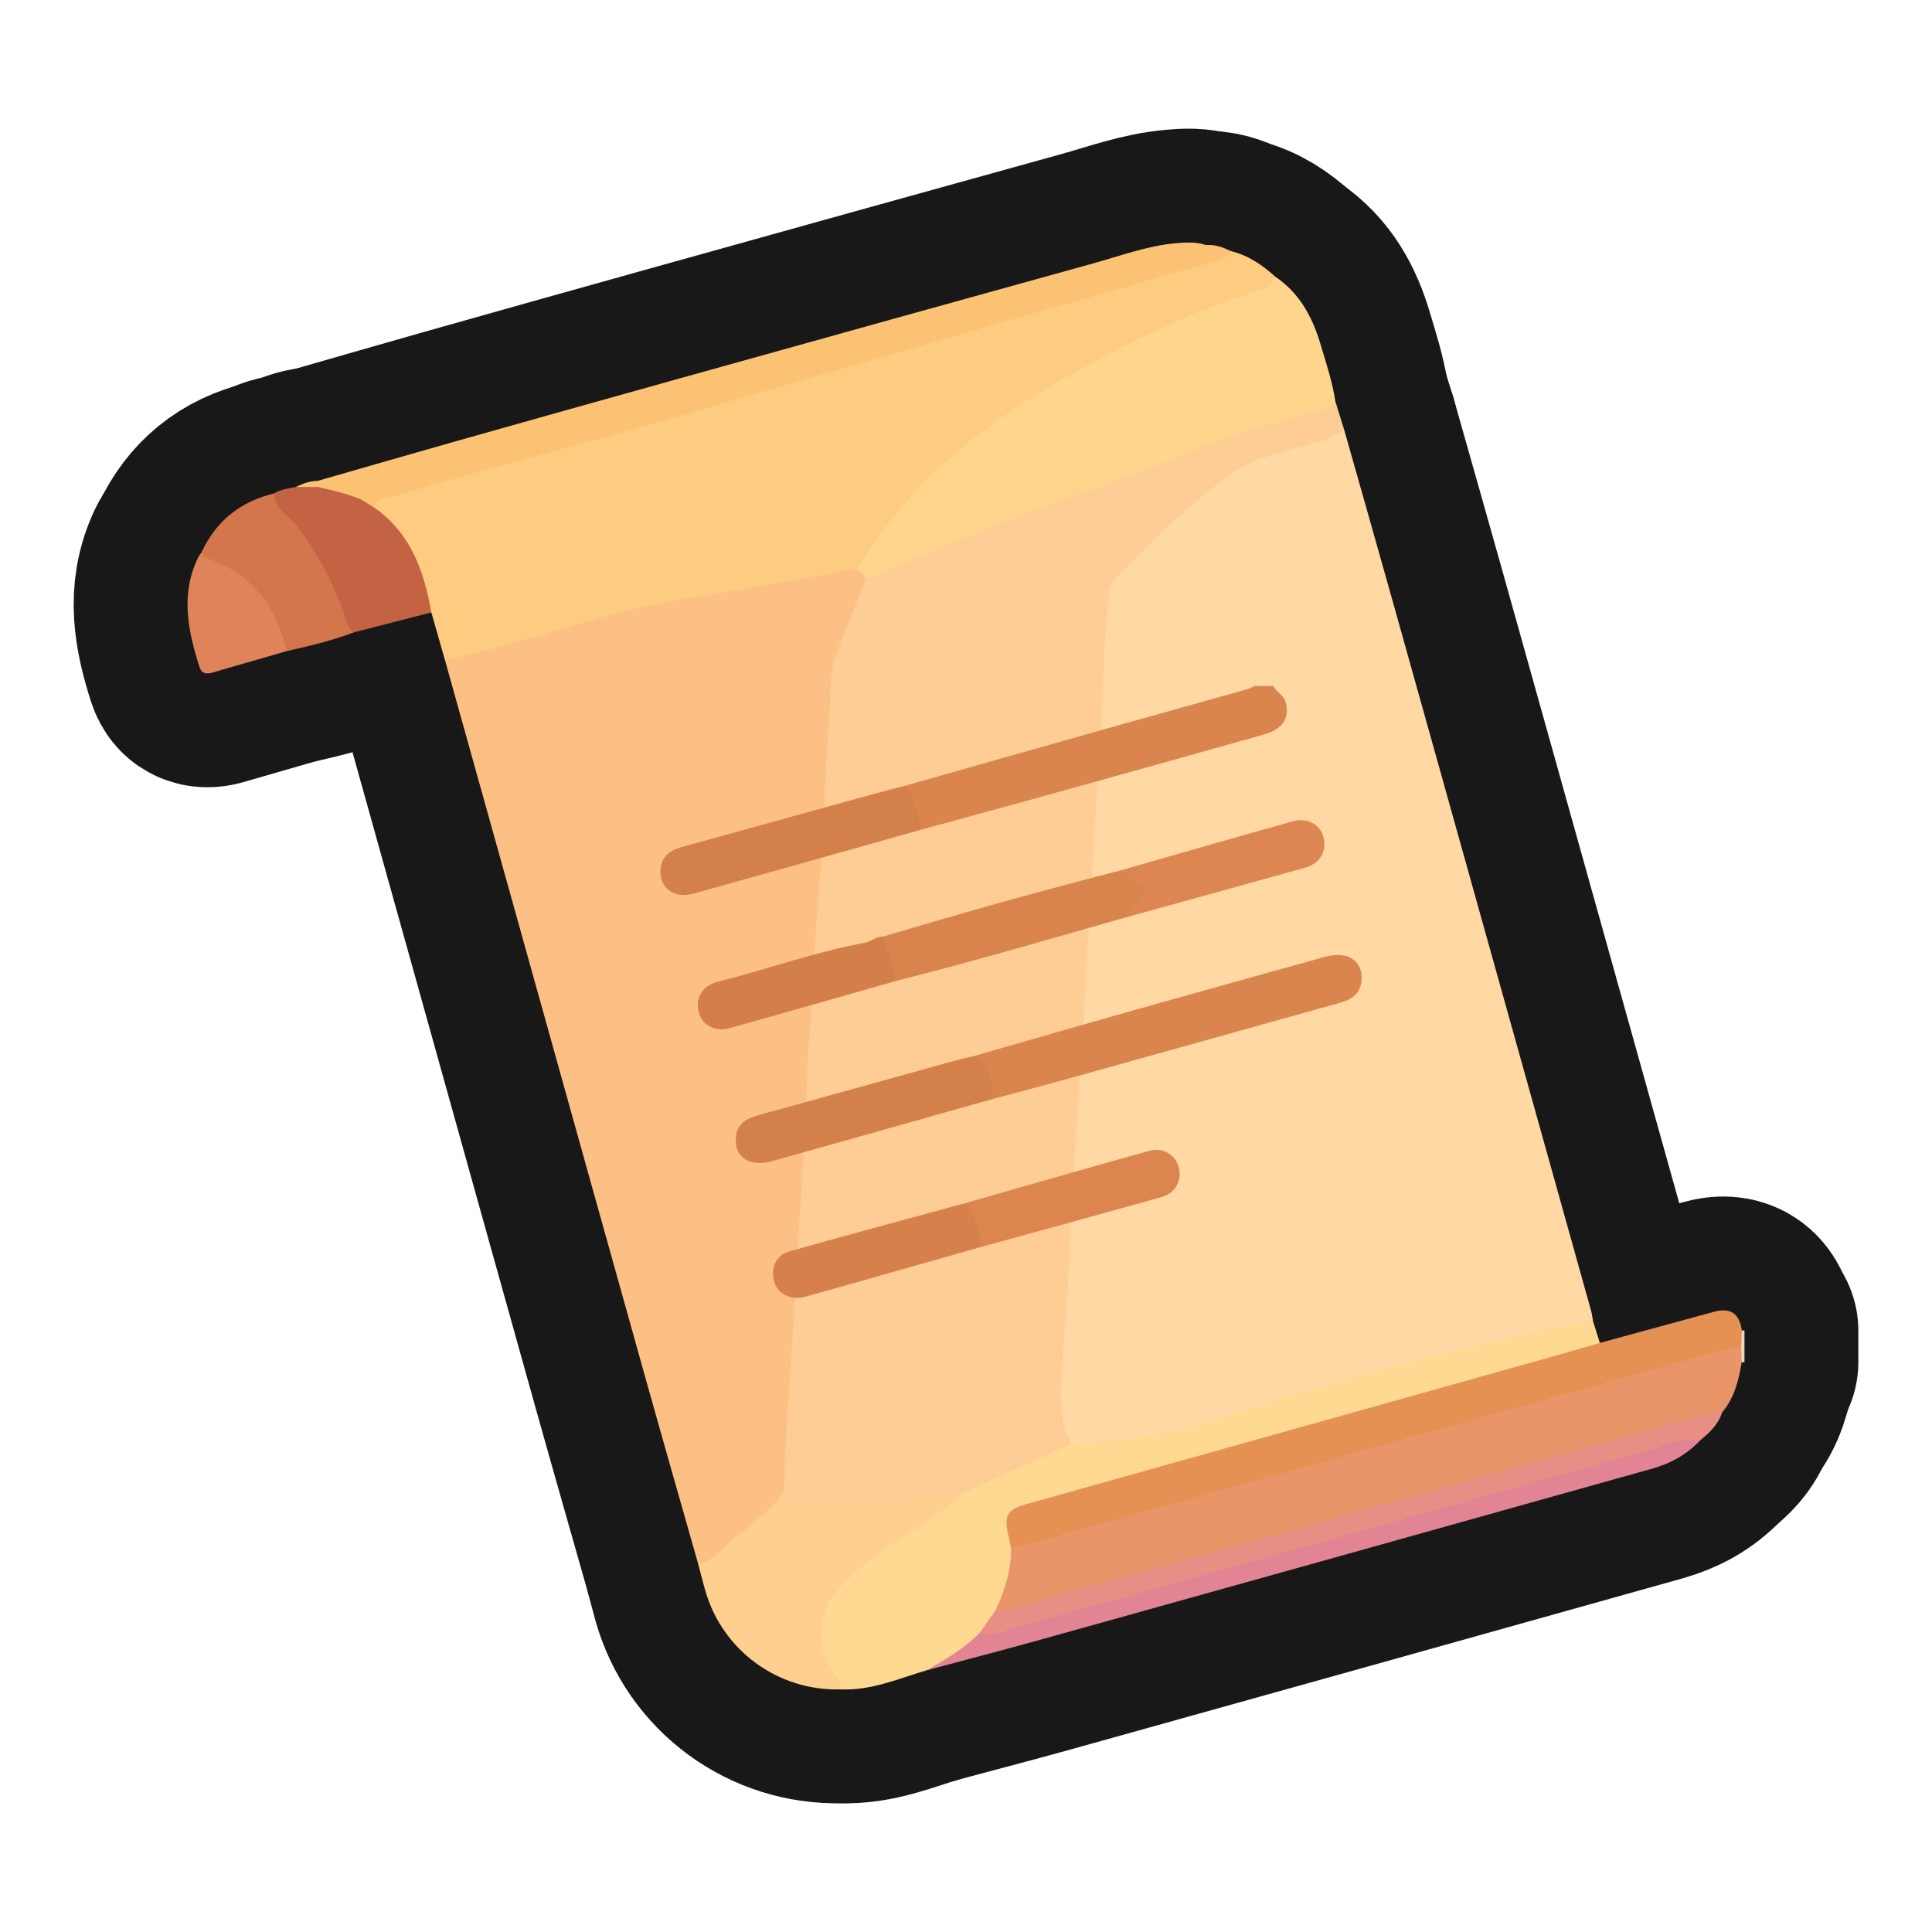 <?xml version="1.0" encoding="UTF-8"?>
<svg id="Genral_2" data-name="Genral 2" xmlns="http://www.w3.org/2000/svg" xmlns:xlink="http://www.w3.org/1999/xlink" viewBox="0 0 280 280">
  <a xlink:href="https://www.notion.so/dmmnotes/semantic-thought-2477648bf2934c578347c35b7291e8b9?pvs=4">
    <g>
      <g>
        <path d="M252.439,192.816c.13-.018.258-.008.384.032v4.562c-.134.013-.268.023-.402.03-.734-.623-.672-1.48-.687-2.316.01-.838-.049-1.698.706-2.308Z" fill="none" stroke="#181818" stroke-linecap="round" stroke-linejoin="round" stroke-width="33"/>
        <path d="M194.83,62.362c2.368,8.366,4.753,16.727,7.1,25.098,4.738,16.895,9.454,33.796,14.18,50.695,4.828,17.263,9.657,34.525,14.478,51.789.14.502.195,1.028.29,1.543-1.347.991-2.992,1.068-4.532,1.398-17.561,3.767-34.879,8.423-51.931,14.065-5.382,1.781-11.023,2.149-16.587,2.917-.962.133-1.986.111-2.862-.503-1.36-1.596-1.681-3.545-1.802-5.532-.307-5.023.28-10.022.618-15.016.241-3.557.42-7.124.649-10.68.622-9.694,1.229-19.391,1.782-29.089.359-6.289.693-12.583,1.079-18.87.54-8.787,1.013-17.579,1.641-26.361.379-5.298.78-10.609.916-15.909.087-3.379,2.103-5.223,4.021-7.317,4.534-4.949,9.742-9.129,15.112-13.123.865-.643,1.773-1.168,2.795-1.506,4.038-1.336,8.257-2.086,12.191-3.763.288-.123.595-.005.862.164Z" fill="none" stroke="#181818" stroke-linecap="round" stroke-linejoin="round" stroke-width="33"/>
        <path d="M194.83,62.362c-3.182,2.027-6.944,2.377-10.427,3.523-2.096.689-4.012,1.433-5.861,2.745-6.315,4.481-11.773,9.86-17.042,15.468-.42.447-.89.882-.838,1.553.155,1.985-.352,3.914-.457,5.871-.35,6.572-.489,13.158-.97,19.719-.548,7.463-.929,14.933-1.39,22.399-.466,7.543-.886,15.087-1.352,22.629-.475,7.694-1.041,15.38-1.366,23.085-.293,6.941-.88,13.87-1.325,20.806-.201,3.132.055,6.202,1.364,9.111.14.723-.446.909-.9,1.112-4.846,2.16-9.717,4.266-14.484,6.6-.27.132-.588.143-.892.175-4.131.561-8.247,1.26-12.429,1.285-3.093.018-6.168-.049-9.268.357-2.397.314-3.574-.775-4.194-2.855-.105-7.52.697-14.994,1.141-22.485.193-3.254.379-6.512.57-9.764.575-9.764,1.264-19.522,1.779-29.287.471-8.936,1.01-17.868,1.551-26.798.532-8.777,1.166-17.556,1.585-26.335.3-6.307,2.681-11.754,5.337-17.216.794-1.004,1.983-1.347,3.097-1.817,9.717-4.093,19.503-8.032,29.37-11.733,11.625-4.361,23.099-9.204,35.216-12.158.296-.072.59-.139.895-.138.43,1.383.861,2.766,1.291,4.149Z" fill="none" stroke="#181818" stroke-linecap="round" stroke-linejoin="round" stroke-width="33"/>
        <path d="M125.51,83.816c-1.371,3.839-3.114,7.526-4.437,11.395-.993,2.904-.657,5.858-.883,8.736-.313,3.974-.516,7.998-.688,12.001-.362,8.438-1.153,16.857-1.719,25.287-.187,2.788-.176,5.578-.412,8.376-.544,6.472-.568,12.986-1.021,19.468-.553,7.912-.954,15.83-1.419,23.745-.456,7.764-1.186,15.511-1.288,23.295-.402,1.326-1.152,2.369-2.205,3.312-2.424,2.168-4.982,4.173-7.453,6.283-.752.643-1.553,1.562-2.795.958-2.539-8.946-5.104-17.886-7.611-26.841-5.963-21.295-11.898-42.597-17.845-63.896-3.747-13.42-7.494-26.841-11.241-40.261.554-.712,1.377-.898,2.183-1.117,8.124-2.204,16.226-4.49,24.33-6.77,6.44-1.812,13.107-2.416,19.656-3.647,4.39-.826,8.775-1.729,13.235-2.149.937.255,1.75.622,1.615,1.825Z" fill="none" stroke="#181818" stroke-linecap="round" stroke-linejoin="round" stroke-width="33"/>
        <path d="M124.135,82.441c-8.215,1.446-16.409,3.031-24.65,4.305-10.923,1.689-21.231,5.673-31.915,8.236-1.023.245-2.053.462-3.079.691-.659-2.306-1.319-4.613-1.978-6.919-1.083-1.108-1.172-2.627-1.52-3.993-.987-3.877-2.841-7.173-5.928-9.752-.467-.39-.894-.83-1.018-1.47.141-1.734,1.624-1.856,2.8-2.192,5.906-1.688,11.825-3.335,17.749-4.959,18.65-5.114,37.194-10.59,55.745-16.05,14.701-4.326,29.44-8.522,44.184-12.701,1.316-.373,2.571-.928,3.904-1.238,2.477.618,4.518,1.99,6.371,3.686.304,1.508-.728,2.134-1.853,2.394-5.073,1.174-9.746,3.449-14.397,5.606-4.436,2.057-8.914,4.1-13.155,6.624-3.841,2.286-7.688,4.533-11.31,7.159-6.424,4.659-12.099,10.055-16.633,16.607-.981,1.418-1.714,3.06-3.316,3.966Z" fill="none" stroke="#181818" stroke-linecap="round" stroke-linejoin="round" stroke-width="33"/>
        <path d="M124.135,82.441c3.525-5.459,7.429-10.544,12.295-14.97,5.556-5.053,11.624-9.205,18.155-12.858,9.032-5.051,18.261-9.595,28.184-12.607,1.098-.333,1.635-.984,2.03-1.921,3.559,2.382,5.428,5.905,6.602,9.87.807,2.727,1.712,5.432,2.138,8.259-1.023,1.512-2.813,1.367-4.254,1.766-6.558,1.813-12.976,3.948-19.287,6.527-7.665,3.132-15.558,5.702-23.28,8.702-6.761,2.627-13.421,5.515-20.129,8.28-.346.143-.718.219-1.079.327-.3-.616-.759-1.074-1.375-1.374Z" fill="none" stroke="#181818" stroke-linecap="round" stroke-linejoin="round" stroke-width="33"/>
        <path d="M139.193,216.572c5.324-2.433,10.648-4.867,15.973-7.3,7.343-.343,14.552-1.382,21.563-3.72,17.158-5.723,34.687-10.075,52.333-13.978.583-.129,1.209-.061,1.815-.085.328,1.045.656,2.09.984,3.135-.541,1.282-1.834,1.262-2.876,1.553-13.619,3.811-27.242,7.611-40.86,11.427-12.666,3.55-25.346,7.052-38.011,10.605-3.712,1.041-3.779,1.202-3.134,5.125.049.3.09.601.107.905.171,3.271-.831,6.261-2.207,9.159-.766,1.258-1.594,2.472-2.651,3.513-2.188,2.503-4.864,4.254-8.06,5.197-4.038,1.213-7.967,2.919-12.316,2.731-1.618-2.119-3.036-4.277-3.331-7.078-.47-4.45,1.824-7.497,4.819-10.24,3.316-3.037,7.237-5.236,10.938-7.734,1.62-1.094,3.02-2.535,4.912-3.214Z" fill="none" stroke="#181818" stroke-linecap="round" stroke-linejoin="round" stroke-width="33"/>
        <path d="M144.248,233.449c1.361-2.894,2.339-5.882,2.272-9.131.717-.755,1.681-1.016,2.632-1.279,25.345-7.017,50.66-14.141,75.995-21.194,8.054-2.242,16.107-4.492,24.16-6.741,1.004-.28,2.028-.801,3.034.016.027.773.054,1.546.081,2.319-.445,2.617-1.061,5.167-2.845,7.26-1.845,1.155-4.008,1.341-6.033,1.911-31.854,8.972-63.741,17.824-95.609,26.744-1.189.333-2.435,1.057-3.686.095Z" fill="none" stroke="#181818" stroke-linecap="round" stroke-linejoin="round" stroke-width="33"/>
        <path d="M252.339,195.121c-4.623.827-9.066,2.337-13.576,3.587-13.702,3.798-27.392,7.642-41.087,11.468-14.787,4.131-29.573,8.267-44.363,12.385-2.253.627-4.529,1.173-6.793,1.757-.113-.515-.228-1.03-.34-1.545-.729-3.348-.303-3.983,3.041-4.919,25.154-7.044,50.305-14.103,75.455-21.162,2.4-.674,4.792-1.379,7.187-2.069,5.523-1.507,11.046-3.016,16.57-4.52q3.506-.955,4.007,2.713c-.033.768-.066,1.537-.099,2.305Z" fill="none" stroke="#181818" stroke-linecap="round" stroke-linejoin="round" stroke-width="33"/>
        <path d="M46.105,69.673c6.875-1.972,13.745-3.965,20.628-5.911,10.574-2.989,21.154-5.959,31.738-8.911,19.97-5.57,39.941-11.139,59.923-16.667,4.005-1.108,7.923-2.583,12.12-2.945,1.456-.126,2.873-.189,4.275.275.436,1.964-1.13,2.223-2.355,2.605-3.259,1.015-6.57,1.852-9.845,2.823-11.041,3.273-22.114,6.435-33.15,9.729-17.199,5.133-34.371,10.36-51.705,15.04-7.318,1.976-14.621,4.033-21.908,6.133-1.09.314-2.028,1.083-3.225,1.049-2.218-.648-4.54-.988-6.579-2.183-.187-.362-.189-.71.082-1.036Z" fill="none" stroke="#181818" stroke-linecap="round" stroke-linejoin="round" stroke-width="33"/>
        <path d="M139.193,216.572c-2.946,2.999-6.655,4.952-10.073,7.301-2.806,1.928-5.527,3.9-7.728,6.571-2.826,3.429-3.216,7.858-.824,11.574.557.865,1.451,1.613,1.287,2.821-9.117.273-17.224-5.675-19.68-14.446-.346-1.235-.657-2.481-.985-3.721,2.075-.4,3.254-2.124,4.749-3.332,2.738-2.212,5.609-4.312,7.704-7.221.336,2.562,2.764,2.368,3.991,2.083,4.656-1.082,9.342-.045,13.987-.657,2.519-.332,4.989-1.141,7.573-.973Z" fill="none" stroke="#181818" stroke-linecap="round" stroke-linejoin="round" stroke-width="33"/>
        <path d="M144.248,233.449c4.155-.485,8.052-2,12.048-3.091,14.941-4.081,29.849-8.281,44.764-12.456,14.77-4.134,29.534-8.293,44.301-12.437,1.38-.387,2.744-.878,4.215-.766-.541,1.774-1.842,2.95-3.207,4.076-12.144,3.356-24.261,6.81-36.4,10.185-21.213,5.898-42.415,11.835-63.625,17.741-1.372.382-2.952,1.606-4.388-.039.764-1.071,1.528-2.142,2.292-3.213Z" fill="none" stroke="#181818" stroke-linecap="round" stroke-linejoin="round" stroke-width="33"/>
        <path d="M141.955,236.662c1.806.673,3.407-.311,5.018-.754,15.023-4.131,30.024-8.338,45.026-12.544,15.804-4.431,31.591-8.925,47.415-13.284,2.255-.621,4.435-1.975,6.955-1.305-1.913,2.059-4.325,3.344-6.967,4.085-29.373,8.244-58.756,16.452-88.142,24.647-5.682,1.584-11.392,3.069-17.089,4.6,2.795-1.529,5.522-3.155,7.784-5.445Z" fill="none" stroke="#181818" stroke-linecap="round" stroke-linejoin="round" stroke-width="33"/>
        <path d="M46.105,70.574c2.137.513,4.289.975,6.315,1.864.777.184,1.487.473,1.925,1.2,5.204,3.699,7.128,9.169,8.167,15.116-3.754.967-7.507,1.934-11.261,2.901-1.271.079-1.391-.997-1.652-1.783-1.988-5.993-5.036-11.348-9.369-15.963-.617-.657-1.272-1.397-.512-2.391.974-.62,2.103-.72,3.194-.945,1.064-.19,2.128-.645,3.192.001Z" fill="none" stroke="#181818" stroke-linecap="round" stroke-linejoin="round" stroke-width="33"/>
        <path d="M39.719,71.518c.02,2.283,2.117,3.215,3.265,4.691,3.014,3.874,5.211,8.104,6.861,12.68.349.967.403,2.119,1.407,2.767-3.151,1.197-6.42,1.97-9.699,2.707-1.072-1.15-1.236-2.732-1.931-4.068-2.024-3.892-4.727-7.011-8.977-8.562-.724-.264-1.702-.447-1.465-1.637,2.116-4.575,5.643-7.418,10.539-8.578Z" fill="none" stroke="#181818" stroke-linecap="round" stroke-linejoin="round" stroke-width="33"/>
        <path d="M29.18,80.095c.285.725.943.859,1.59,1.108,6.083,2.337,9.343,7.008,10.783,13.159-3.608,1.044-7.215,2.092-10.825,3.129-.813.233-1.514.133-1.813-.806-1.674-5.262-2.785-10.534-.222-15.853.126-.262.323-.491.487-.735Z" fill="none" stroke="#181818" stroke-linecap="round" stroke-linejoin="round" stroke-width="33"/>
        <path d="M54.346,73.638c-.641-.4-1.283-.8-1.925-1.2,14.926-4.189,29.892-8.245,44.765-12.615,9.564-2.81,19.087-5.783,28.635-8.64,10.563-3.16,21.039-6.636,31.745-9.33,5.126-1.29,10.151-2.977,15.231-4.455,1.019-.297,1.844-.709,1.991-1.884,1.31-.104,2.488.338,3.639.886-.667,1.232-1.985,1.357-3.105,1.681-15.606,4.517-31.23,8.969-46.839,13.474-18.003,5.197-35.942,10.615-54.048,15.454-5.985,1.6-11.941,3.308-17.888,5.044-.842.246-2.102.19-2.202,1.584Z" fill="none" stroke="#181818" stroke-linecap="round" stroke-linejoin="round" stroke-width="33"/>
        <path d="M46.105,70.574c-1.064-0-2.128-.001-3.192-.001,1.002-.521,2.054-.862,3.192-.899-0.0.3-0.0.6-0.0.901Z" fill="none" stroke="#181818" stroke-linecap="round" stroke-linejoin="round" stroke-width="33"/>
        <g>
          <path d="M184.528,99.416c.479.924,1.581,1.347,1.837,2.489.505,2.251-.498,3.786-3.235,4.557-9.964,2.808-19.934,5.598-29.908,8.371-6.549,1.821-13.109,3.6-19.664,5.397-1.379-1.903-1.956-4.096-2.315-6.369,9.485-2.692,18.966-5.394,28.455-8.072,7.032-1.985,14.074-3.935,21.109-5.912.346-.097.661-.305.991-.461.91 0,1.82 0,2.73 0Z" fill="none" stroke="#181818" stroke-linecap="round" stroke-linejoin="round" stroke-width="33"/>
          <path d="M141.221,153.029c7.69-2.205,15.372-4.435,23.07-6.608,9.237-2.608,18.485-5.175,27.732-7.747,3.295-.916,5.548.564,5.291,3.453-.166,1.865-1.38,2.721-3.053,3.187-13.032,3.631-26.057,7.286-39.09,10.914-3.853,1.073-7.724,2.084-11.586,3.123-.558-2.193-.687-4.547-2.364-6.322Z" fill="none" stroke="#181818" stroke-linecap="round" stroke-linejoin="round" stroke-width="33"/>
          <path d="M131.243,113.861c1.374,1.905,1.685,4.194,2.315,6.369-11.042,3.105-22.077,6.23-33.128,9.301-2.929.814-5.161-1.143-4.638-3.943.303-1.625,1.425-2.389,2.921-2.801,9.03-2.49,18.055-4.999,27.085-7.492,1.809-.5,3.63-.957,5.446-1.433Z" fill="none" stroke="#181818" stroke-linecap="round" stroke-linejoin="round" stroke-width="33"/>
          <path d="M141.221,153.029c1.819.866,3.013,4.059,2.364,6.322-10.592,2.988-21.18,5.992-31.78,8.954-3.241.906-5.499-.712-5.144-3.602.229-1.859,1.503-2.605,3.175-3.064,9.31-2.555,18.606-5.164,27.91-7.744,1.15-.319,2.316-.579,3.475-.866Z" fill="none" stroke="#181818" stroke-linecap="round" stroke-linejoin="round" stroke-width="33"/>
          <path d="M163.156,132.951c-11.059,3.137-22.084,6.393-33.236,9.195-1.661-1.843-2.051-4.051-1.843-6.429,11.305-3.391,22.666-6.578,34.1-9.506,1.229-.14,2.149.636,3.08,1.189,1.263.751,1.422,2.266.354,3.246-.827.759-1.408,1.785-2.455,2.304Z" fill="none" stroke="#181818" stroke-linecap="round" stroke-linejoin="round" stroke-width="33"/>
          <path d="M139.904,174.362c8.911-2.541,17.81-5.122,26.74-7.592,1.974-.546,3.781.68,4.213,2.479.446,1.86-.523,3.675-2.495,4.229-8.709,2.448-17.436,4.828-26.157,7.233-1.05-2.014-1.769-4.148-2.301-6.349Z" fill="none" stroke="#181818" stroke-linecap="round" stroke-linejoin="round" stroke-width="33"/>
          <path d="M139.904,174.362c1.485,1.857,2.082,4.035,2.301,6.349-8.511,2.415-17.015,4.855-25.538,7.227-2.039.568-3.918-.424-4.45-2.12-.598-1.908.192-3.897,2.102-4.436,8.51-2.404,17.053-4.69,25.585-7.019Z" fill="none" stroke="#181818" stroke-linecap="round" stroke-linejoin="round" stroke-width="33"/>
          <path d="M163.156,132.951c.689-.927.904-2.08,2.128-2.775,1.207-.685.589-2.072-.435-2.398-1.072-.341-1.757-1.1-2.672-1.567,8.407-2.404,16.805-4.843,25.229-7.186,2.066-.575,3.887.485,4.373,2.224.58,2.076-.443,3.897-2.668,4.519-8.646,2.416-17.303,4.792-25.955,7.184Z" fill="none" stroke="#181818" stroke-linecap="round" stroke-linejoin="round" stroke-width="33"/>
          <path d="M128.078,135.717c.614,2.143,1.229,4.286,1.843,6.429-8.052,2.291-16.097,4.611-24.162,6.854-2.162.601-4.011-.44-4.489-2.291-.53-2.058.501-3.869,2.782-4.438,7.129-1.779,14.054-4.327,21.31-5.637.916-.165,1.674-.996,2.716-.917Z" fill="none" stroke="#181818" stroke-linecap="round" stroke-linejoin="round" stroke-width="33"/>
        </g>
      </g>
      <g>
        <path d="M252.439,192.816c.13-.018.258-.008.384.032v4.562c-.134.013-.268.023-.402.03-.734-.623-.672-1.48-.687-2.316.01-.838-.049-1.698.706-2.308Z" fill="#f6d4bc" stroke-width="0"/>
        <path d="M194.83,62.362c2.368,8.366,4.753,16.727,7.1,25.098,4.738,16.895,9.454,33.796,14.18,50.695,4.828,17.263,9.657,34.525,14.478,51.789.14.502.195,1.028.29,1.543-1.347.991-2.992,1.068-4.532,1.398-17.561,3.767-34.879,8.423-51.931,14.065-5.382,1.781-11.023,2.149-16.587,2.917-.962.133-1.986.111-2.862-.503-1.36-1.596-1.681-3.545-1.802-5.532-.307-5.023.28-10.022.618-15.016.241-3.557.42-7.124.649-10.68.622-9.694,1.229-19.391,1.782-29.089.359-6.289.693-12.583,1.079-18.87.54-8.787,1.013-17.579,1.641-26.361.379-5.298.78-10.609.916-15.909.087-3.379,2.103-5.223,4.021-7.317,4.534-4.949,9.742-9.129,15.112-13.123.865-.643,1.773-1.168,2.795-1.506,4.038-1.336,8.257-2.086,12.191-3.763.288-.123.595-.005.862.164Z" fill="#ffd8a3" stroke-width="0"/>
        <path d="M194.83,62.362c-3.182,2.027-6.944,2.377-10.427,3.523-2.096.689-4.012,1.433-5.861,2.745-6.315,4.481-11.773,9.86-17.042,15.468-.42.447-.89.882-.838,1.553.155,1.985-.352,3.914-.457,5.871-.35,6.572-.489,13.158-.97,19.719-.548,7.463-.929,14.933-1.39,22.399-.466,7.543-.886,15.087-1.352,22.629-.475,7.694-1.041,15.38-1.366,23.085-.293,6.941-.88,13.87-1.325,20.806-.201,3.132.055,6.202,1.364,9.111.14.723-.446.909-.9,1.112-4.846,2.16-9.717,4.266-14.484,6.6-.27.132-.588.143-.892.175-4.131.561-8.247,1.26-12.429,1.285-3.093.018-6.168-.049-9.268.357-2.397.314-3.574-.775-4.194-2.855-.105-7.52.697-14.994,1.141-22.485.193-3.254.379-6.512.57-9.764.575-9.764,1.264-19.522,1.779-29.287.471-8.936,1.01-17.868,1.551-26.798.532-8.777,1.166-17.556,1.585-26.335.3-6.307,2.681-11.754,5.337-17.216.794-1.004,1.983-1.347,3.097-1.817,9.717-4.093,19.503-8.032,29.37-11.733,11.625-4.361,23.099-9.204,35.216-12.158.296-.072.59-.139.895-.138.43,1.383.861,2.766,1.291,4.149Z" fill="#fecd95" stroke-width="0"/>
        <path d="M125.51,83.816c-1.371,3.839-3.114,7.526-4.437,11.395-.993,2.904-.657,5.858-.883,8.736-.313,3.974-.516,7.998-.688,12.001-.362,8.438-1.153,16.857-1.719,25.287-.187,2.788-.176,5.578-.412,8.376-.544,6.472-.568,12.986-1.021,19.468-.553,7.912-.954,15.83-1.419,23.745-.456,7.764-1.186,15.511-1.288,23.295-.402,1.326-1.152,2.369-2.205,3.312-2.424,2.168-4.982,4.173-7.453,6.283-.752.643-1.553,1.562-2.795.958-2.539-8.946-5.104-17.886-7.611-26.841-5.963-21.295-11.898-42.597-17.845-63.896-3.747-13.42-7.494-26.841-11.241-40.261.554-.712,1.377-.898,2.183-1.117,8.124-2.204,16.226-4.49,24.33-6.77,6.44-1.812,13.107-2.416,19.656-3.647,4.39-.826,8.775-1.729,13.235-2.149.937.255,1.75.622,1.615,1.825Z" fill="#fcc084" stroke-width="0"/>
        <path d="M124.135,82.441c-8.215,1.446-16.409,3.031-24.65,4.305-10.923,1.689-21.231,5.673-31.915,8.236-1.023.245-2.053.462-3.079.691-.659-2.306-1.319-4.613-1.978-6.919-1.083-1.108-1.172-2.627-1.52-3.993-.987-3.877-2.841-7.173-5.928-9.752-.467-.39-.894-.83-1.018-1.47.141-1.734,1.624-1.856,2.8-2.192,5.906-1.688,11.825-3.335,17.749-4.959,18.65-5.114,37.194-10.59,55.745-16.05,14.701-4.326,29.44-8.522,44.184-12.701,1.316-.373,2.571-.928,3.904-1.238,2.477.618,4.518,1.99,6.371,3.686.304,1.508-.728,2.134-1.853,2.394-5.073,1.174-9.746,3.449-14.397,5.606-4.436,2.057-8.914,4.1-13.155,6.624-3.841,2.286-7.688,4.533-11.31,7.159-6.424,4.659-12.099,10.055-16.633,16.607-.981,1.418-1.714,3.06-3.316,3.966Z" fill="#fecc81" stroke-width="0"/>
        <path d="M124.135,82.441c3.525-5.459,7.429-10.544,12.295-14.97,5.556-5.053,11.624-9.205,18.155-12.858,9.032-5.051,18.261-9.595,28.184-12.607,1.098-.333,1.635-.984,2.03-1.921,3.559,2.382,5.428,5.905,6.602,9.87.807,2.727,1.712,5.432,2.138,8.259-1.023,1.512-2.813,1.367-4.254,1.766-6.558,1.813-12.976,3.948-19.287,6.527-7.665,3.132-15.558,5.702-23.28,8.702-6.761,2.627-13.421,5.515-20.129,8.28-.346.143-.718.219-1.079.327-.3-.616-.759-1.074-1.375-1.374Z" fill="#ffd48d" stroke-width="0"/>
        <path d="M139.193,216.572c5.324-2.433,10.648-4.867,15.973-7.3,7.343-.343,14.552-1.382,21.563-3.72,17.158-5.723,34.687-10.075,52.333-13.978.583-.129,1.209-.061,1.815-.085.328,1.045.656,2.09.984,3.135-.541,1.282-1.834,1.262-2.876,1.553-13.619,3.811-27.242,7.611-40.86,11.427-12.666,3.55-25.346,7.052-38.011,10.605-3.712,1.041-3.779,1.202-3.134,5.125.049.3.09.601.107.905.171,3.271-.831,6.261-2.207,9.159-.766,1.258-1.594,2.472-2.651,3.513-2.188,2.503-4.864,4.254-8.06,5.197-4.038,1.213-7.967,2.919-12.316,2.731-1.618-2.119-3.036-4.277-3.331-7.078-.47-4.45,1.824-7.497,4.819-10.24,3.316-3.037,7.237-5.236,10.938-7.734,1.62-1.094,3.02-2.535,4.912-3.214Z" fill="#ffd992" stroke-width="0"/>
        <path d="M144.248,233.449c1.361-2.894,2.339-5.882,2.272-9.131.717-.755,1.681-1.016,2.632-1.279,25.345-7.017,50.66-14.141,75.995-21.194,8.054-2.242,16.107-4.492,24.16-6.741,1.004-.28,2.028-.801,3.034.016.027.773.054,1.546.081,2.319-.445,2.617-1.061,5.167-2.845,7.26-1.845,1.155-4.008,1.341-6.033,1.911-31.854,8.972-63.741,17.824-95.609,26.744-1.189.333-2.435,1.057-3.686.095Z" fill="#ea9469" stroke-width="0"/>
        <path d="M252.339,195.121c-4.623.827-9.066,2.337-13.576,3.587-13.702,3.798-27.392,7.642-41.087,11.468-14.787,4.131-29.573,8.267-44.363,12.385-2.253.627-4.529,1.173-6.793,1.757-.113-.515-.228-1.03-.34-1.545-.729-3.348-.303-3.983,3.041-4.919,25.154-7.044,50.305-14.103,75.455-21.162,2.4-.674,4.792-1.379,7.187-2.069,5.523-1.507,11.046-3.016,16.57-4.52q3.506-.955,4.007,2.713c-.033.768-.066,1.537-.099,2.305Z" fill="#e69154" stroke-width="0"/>
        <path d="M46.105,69.673c6.875-1.972,13.745-3.965,20.628-5.911,10.574-2.989,21.154-5.959,31.738-8.911,19.97-5.57,39.941-11.139,59.923-16.667,4.005-1.108,7.923-2.583,12.12-2.945,1.456-.126,2.873-.189,4.275.275.436,1.964-1.13,2.223-2.355,2.605-3.259,1.015-6.57,1.852-9.845,2.823-11.041,3.273-22.114,6.435-33.15,9.729-17.199,5.133-34.371,10.36-51.705,15.04-7.318,1.976-14.621,4.033-21.908,6.133-1.09.314-2.028,1.083-3.225,1.049-2.218-.648-4.54-.988-6.579-2.183-.187-.362-.189-.71.082-1.036Z" fill="#fbc273" stroke-width="0"/>
        <path d="M139.193,216.572c-2.946,2.999-6.655,4.952-10.073,7.301-2.806,1.928-5.527,3.9-7.728,6.571-2.826,3.429-3.216,7.858-.824,11.574.557.865,1.451,1.613,1.287,2.821-9.117.273-17.224-5.675-19.68-14.446-.346-1.235-.657-2.481-.985-3.721,2.075-.4,3.254-2.124,4.749-3.332,2.738-2.212,5.609-4.312,7.704-7.221.336,2.562,2.764,2.368,3.991,2.083,4.656-1.082,9.342-.045,13.987-.657,2.519-.332,4.989-1.141,7.573-.973Z" fill="#fecf8e" stroke-width="0"/>
        <path d="M144.248,233.449c4.155-.485,8.052-2,12.048-3.091,14.941-4.081,29.849-8.281,44.764-12.456,14.77-4.134,29.534-8.293,44.301-12.437,1.38-.387,2.744-.878,4.215-.766-.541,1.774-1.842,2.95-3.207,4.076-12.144,3.356-24.261,6.81-36.4,10.185-21.213,5.898-42.415,11.835-63.625,17.741-1.372.382-2.952,1.606-4.388-.039.764-1.071,1.528-2.142,2.292-3.213Z" fill="#e88e84" stroke-width="0"/>
        <path d="M141.955,236.662c1.806.673,3.407-.311,5.018-.754,15.023-4.131,30.024-8.338,45.026-12.544,15.804-4.431,31.591-8.925,47.415-13.284,2.255-.621,4.435-1.975,6.955-1.305-1.913,2.059-4.325,3.344-6.967,4.085-29.373,8.244-58.756,16.452-88.142,24.647-5.682,1.584-11.392,3.069-17.089,4.6,2.795-1.529,5.522-3.155,7.784-5.445Z" fill="#e38494" stroke-width="0"/>
        <path d="M46.105,70.574c2.137.513,4.289.975,6.315,1.864.777.184,1.487.473,1.925,1.2,5.204,3.699,7.128,9.169,8.167,15.116-3.754.967-7.507,1.934-11.261,2.901-1.271.079-1.391-.997-1.652-1.783-1.988-5.993-5.036-11.348-9.369-15.963-.617-.657-1.272-1.397-.512-2.391.974-.62,2.103-.72,3.194-.945,1.064-.19,2.128-.645,3.192.001Z" fill="#c46343" stroke-width="0"/>
        <path d="M39.719,71.518c.02,2.283,2.117,3.215,3.265,4.691,3.014,3.874,5.211,8.104,6.861,12.68.349.967.403,2.119,1.407,2.767-3.151,1.197-6.42,1.97-9.699,2.707-1.072-1.15-1.236-2.732-1.931-4.068-2.024-3.892-4.727-7.011-8.977-8.562-.724-.264-1.702-.447-1.465-1.637,2.116-4.575,5.643-7.418,10.539-8.578Z" fill="#d3764e" stroke-width="0"/>
        <path d="M29.18,80.095c.285.725.943.859,1.59,1.108,6.083,2.337,9.343,7.008,10.783,13.159-3.608,1.044-7.215,2.092-10.825,3.129-.813.233-1.514.133-1.813-.806-1.674-5.262-2.785-10.534-.222-15.853.126-.262.323-.491.487-.735Z" fill="#df8458" stroke-width="0"/>
        <path d="M54.346,73.638c-.641-.4-1.283-.8-1.925-1.2,14.926-4.189,29.892-8.245,44.765-12.615,9.564-2.81,19.087-5.783,28.635-8.64,10.563-3.16,21.039-6.636,31.745-9.33,5.126-1.29,10.151-2.977,15.231-4.455,1.019-.297,1.844-.709,1.991-1.884,1.31-.104,2.488.338,3.639.886-.667,1.232-1.985,1.357-3.105,1.681-15.606,4.517-31.23,8.969-46.839,13.474-18.003,5.197-35.942,10.615-54.048,15.454-5.985,1.6-11.941,3.308-17.888,5.044-.842.246-2.102.19-2.202,1.584Z" fill="#fbc274" stroke-width="0"/>
        <path d="M46.105,70.574c-1.064-0-2.128-.001-3.192-.001,1.002-.521,2.054-.862,3.192-.899-0.0.3-0.0.6-0.0.901Z" fill="#fbc274" stroke-width="0"/>
        <g>
          <path d="M184.528,99.416c.479.924,1.581,1.347,1.837,2.489.505,2.251-.498,3.786-3.235,4.557-9.964,2.808-19.934,5.598-29.908,8.371-6.549,1.821-13.109,3.6-19.664,5.397-1.379-1.903-1.956-4.096-2.315-6.369,9.485-2.692,18.966-5.394,28.455-8.072,7.032-1.985,14.074-3.935,21.109-5.912.346-.097.661-.305.991-.461.91 0,1.82 0,2.73 0Z" fill="#da844e" stroke-width="0"/>
          <path d="M141.221,153.029c7.69-2.205,15.372-4.435,23.07-6.608,9.237-2.608,18.485-5.175,27.732-7.747,3.295-.916,5.548.564,5.291,3.453-.166,1.865-1.38,2.721-3.053,3.187-13.032,3.631-26.057,7.286-39.09,10.914-3.853,1.073-7.724,2.084-11.586,3.123-.558-2.193-.687-4.547-2.364-6.322Z" fill="#da844e" stroke-width="0"/>
          <path d="M131.243,113.861c1.374,1.905,1.685,4.194,2.315,6.369-11.042,3.105-22.077,6.23-33.128,9.301-2.929.814-5.161-1.143-4.638-3.943.303-1.625,1.425-2.389,2.921-2.801,9.03-2.49,18.055-4.999,27.085-7.492,1.809-.5,3.63-.957,5.446-1.433Z" fill="#d4804a" stroke-width="0"/>
          <path d="M141.221,153.029c1.819.866,3.013,4.059,2.364,6.322-10.592,2.988-21.18,5.992-31.78,8.954-3.241.906-5.499-.712-5.144-3.602.229-1.859,1.503-2.605,3.175-3.064,9.31-2.555,18.606-5.164,27.91-7.744,1.15-.319,2.316-.579,3.475-.866Z" fill="#d4804a" stroke-width="0"/>
          <path d="M163.156,132.951c-11.059,3.137-22.084,6.393-33.236,9.195-1.661-1.843-2.051-4.051-1.843-6.429,11.305-3.391,22.666-6.578,34.1-9.506,1.229-.14,2.149.636,3.08,1.189,1.263.751,1.422,2.266.354,3.246-.827.759-1.408,1.785-2.455,2.304Z" fill="#d9834d" stroke-width="0"/>
          <path d="M139.904,174.362c8.911-2.541,17.81-5.122,26.74-7.592,1.974-.546,3.781.68,4.213,2.479.446,1.86-.523,3.675-2.495,4.229-8.709,2.448-17.436,4.828-26.157,7.233-1.05-2.014-1.769-4.148-2.301-6.349Z" fill="#dc854f" stroke-width="0"/>
          <path d="M139.904,174.362c1.485,1.857,2.082,4.035,2.301,6.349-8.511,2.415-17.015,4.855-25.538,7.227-2.039.568-3.918-.424-4.45-2.12-.598-1.908.192-3.897,2.102-4.436,8.51-2.404,17.053-4.69,25.585-7.019Z" fill="#d6814b" stroke-width="0"/>
          <path d="M163.156,132.951c.689-.927.904-2.08,2.128-2.775,1.207-.685.589-2.072-.435-2.398-1.072-.341-1.757-1.1-2.672-1.567,8.407-2.404,16.805-4.843,25.229-7.186,2.066-.575,3.887.485,4.373,2.224.58,2.076-.443,3.897-2.668,4.519-8.646,2.416-17.303,4.792-25.955,7.184Z" fill="#dd8651" stroke-width="0"/>
          <path d="M128.078,135.717c.614,2.143,1.229,4.286,1.843,6.429-8.052,2.291-16.097,4.611-24.162,6.854-2.162.601-4.011-.44-4.489-2.291-.53-2.058.501-3.869,2.782-4.438,7.129-1.779,14.054-4.327,21.31-5.637.916-.165,1.674-.996,2.716-.917Z" fill="#d47f4a" stroke-width="0"/>
        </g>
      </g>
    </g>
  </a>
</svg>